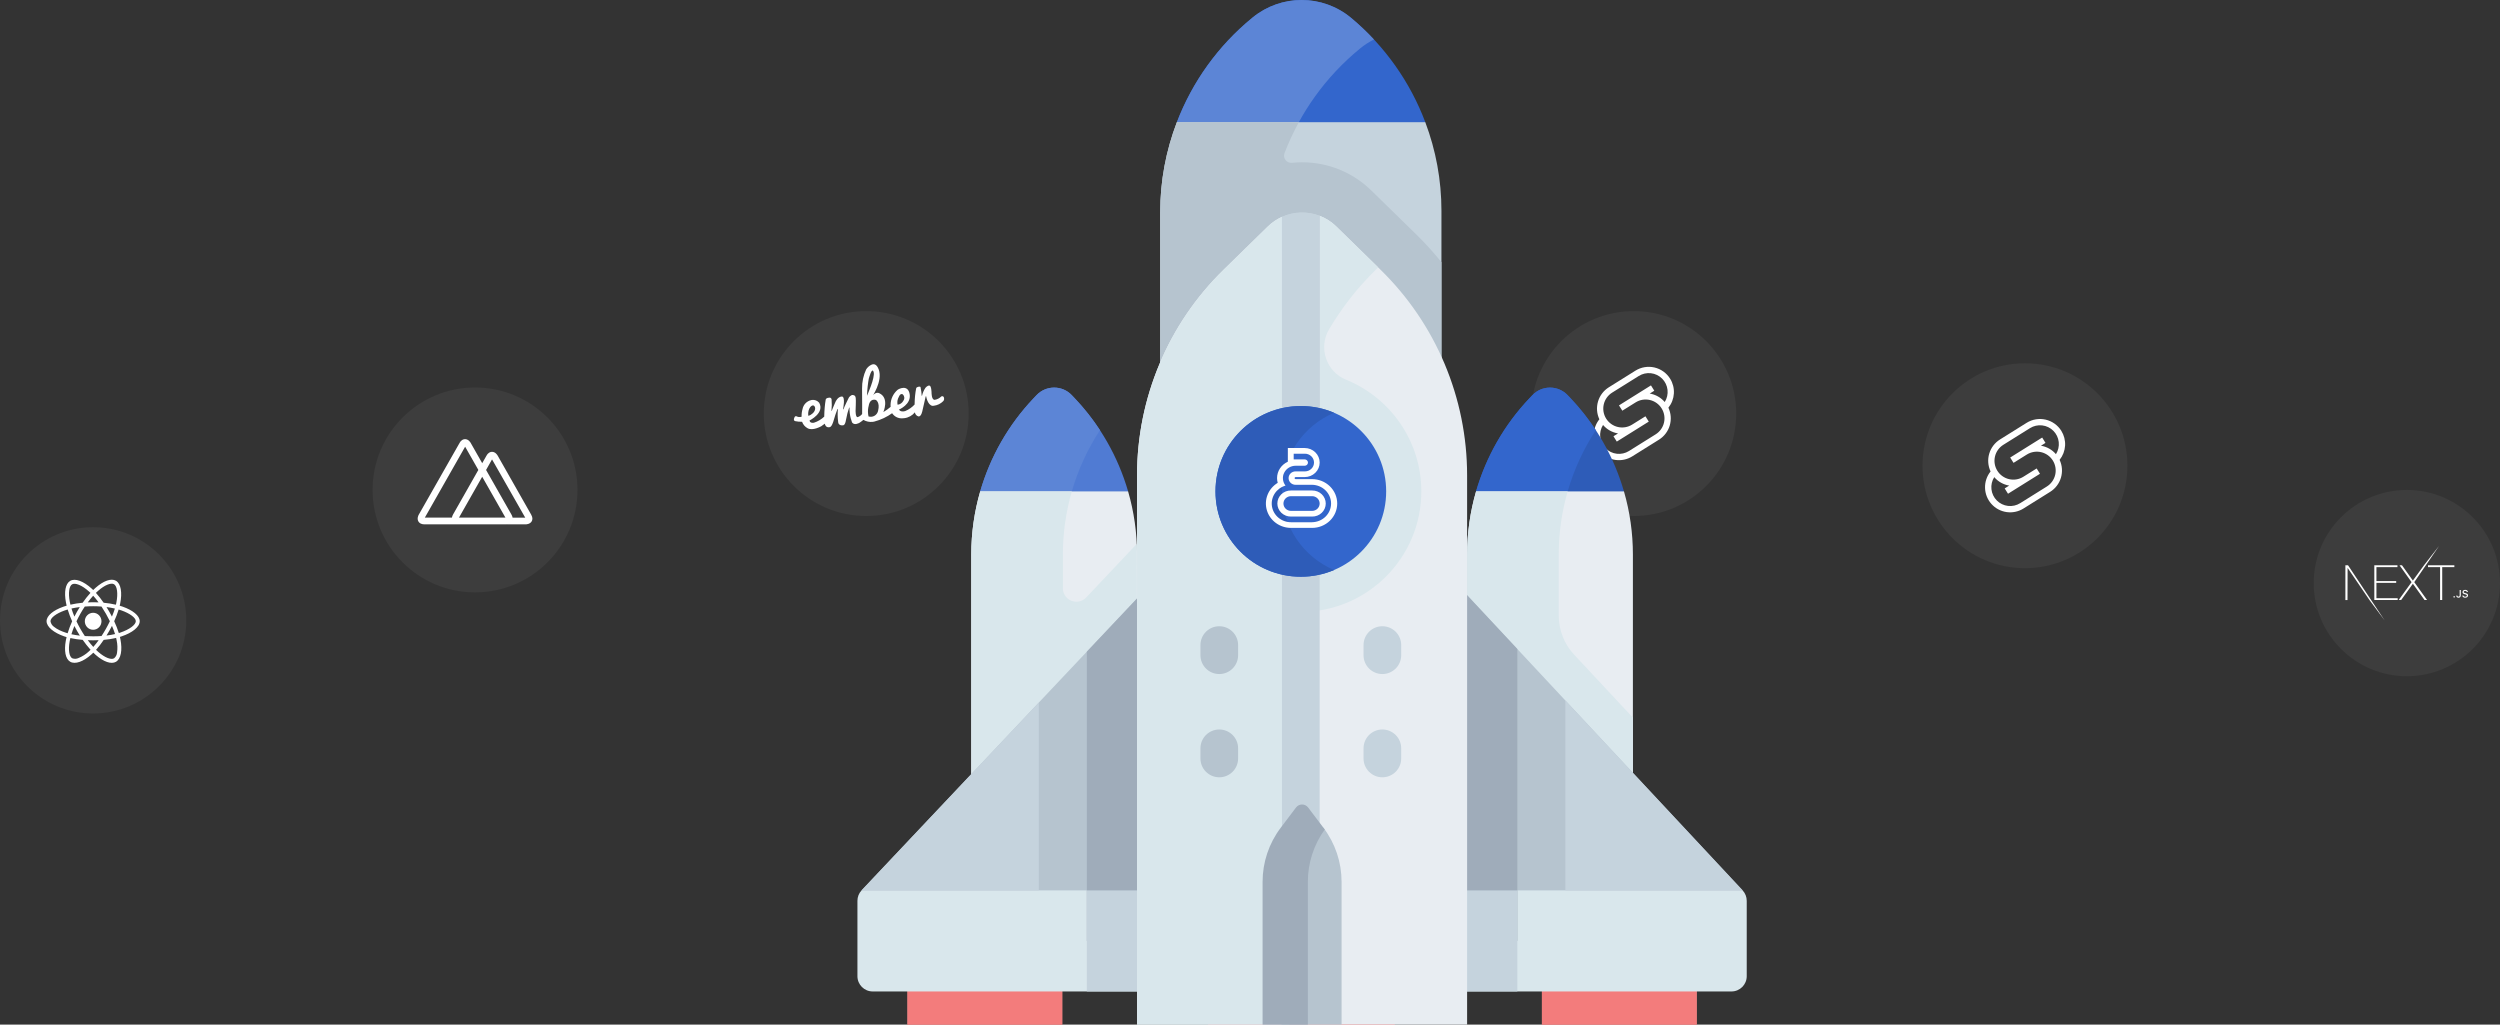 <svg width="1342" height="550" viewBox="0 0 1342 550" fill="none" xmlns="http://www.w3.org/2000/svg">
<rect x="0" y="0" width="1342" height="550" fill="#333333" stroke="none"/>
<circle cx="465" cy="222" r="55" fill="white" fill-opacity="0.05"/>
<path d="M506.722 213.521C506.721 213.514 506.72 213.504 506.719 213.497C506.656 212.982 506.187 212.616 505.672 212.679C505.521 212.698 505.384 212.752 505.264 212.832L505.27 212.828C504.355 213.75 503.137 214.405 501.749 214.627L501.739 214.628C499.989 214.676 500.055 210.734 500.055 210.734C500.055 210.734 500 207.14 498.941 206.976C497.882 206.812 496.782 208.177 496.782 208.177C495.952 209.41 495.328 210.812 494.972 212.308L494.953 212.4L494.758 212.485C494.733 211.832 494.671 211.078 494.577 210.317C494.465 209.405 494.311 208.511 494.114 207.633L494.138 207.743C493.882 207.327 492.018 207.593 491.812 208.415C491.301 210.935 490.993 213.884 490.965 216.884L490.968 217.13C489.603 218.62 487.894 219.838 485.953 220.643L485.854 220.679C483.352 221.396 482.551 219.878 482.551 219.878C482.551 219.878 489.232 217.097 488.314 211.599C487.396 206.1 482.305 208.8 481.748 209.329C479.467 211.349 478.079 214.239 478.052 217.383L478.052 217.438C478.05 217.619 478.081 218.398 478.081 218.398C476.984 219.373 475.707 220.302 474.343 221.102L474.192 221.182C474.192 221.182 477.498 213.651 472.016 211.081C469.536 209.975 468.063 213.118 468.063 213.118C468.063 213.118 474.003 204.611 471.693 198.32C470.581 195.33 469 195.179 467.648 195.858C466.498 196.426 465.585 197.28 464.953 198.314L464.945 198.329C463.496 201.418 462.696 204.975 462.754 208.678L462.757 208.784C462.85 214.858 462.793 222.246 462.793 222.246C462.195 222.996 461.385 223.581 460.44 223.895L460.407 223.906C459.189 224.117 459.282 220.367 459.282 220.367C459.282 220.367 459.54 214.619 459.357 213.681C459.173 212.744 459.035 212.234 457.887 212.04C456.739 211.846 455.683 213.404 455.683 213.404C455.683 213.404 453.051 218.686 452.874 219.466L452.746 219.789L452.556 219.608C452.556 219.608 454.012 212.677 451.828 212.842C449.645 213.008 448.521 215.658 448.521 215.658C448.521 215.658 446.555 220.102 446.512 220.582L446.322 220.401C446.532 218.577 446.568 216.482 446.396 214.357L446.392 214.292C446.27 213.747 445.76 213.376 445.198 213.445C445.107 213.456 445.024 213.476 444.942 213.507L444.949 213.506C444.949 213.506 443.501 213.516 443.247 214.474C442.806 217.036 442.52 220.133 442.455 223.274L442.457 223.629C440.947 225.076 439.065 226.223 436.955 226.905L436.865 226.93C434.519 227.242 434.575 225.701 434.575 225.701C434.575 225.701 442.798 221.705 439.737 216.2C438.818 215.113 437.407 214.504 435.909 214.688C435.764 214.705 435.62 214.73 435.481 214.761L435.497 214.759C433.065 215.293 431.258 217.217 430.807 219.558L430.799 219.604C430.434 220.831 430.249 222.22 430.298 223.649L430.301 223.7C430.098 223.773 429.859 223.826 429.609 223.857C428.993 223.933 428.398 223.842 427.865 223.617L427.883 223.625C426.991 223.044 426.62 223.78 426.62 223.78C426.62 223.78 425.422 225.711 426.902 226.076C427.973 226.306 429.208 226.428 430.467 226.414L430.545 226.411C431.096 227.919 432.141 229.109 433.461 229.846L433.48 229.857C436.269 231.476 440.882 228.781 440.882 228.781L442.752 227.424C442.752 227.424 443.039 229.258 444.539 229.343C446.04 229.429 446.625 229.217 448.405 222.731C449.506 219.391 449.632 219.557 449.632 219.557L449.792 219.499C449.585 221.565 449.606 223.91 449.897 226.28C449.934 226.579 449.974 226.875 450.02 227.17L450.015 227.126C450.654 228.688 452.568 228.299 452.568 228.299C452.568 228.299 453.652 228.474 454.124 225.392C454.588 222.823 455.17 220.633 455.911 218.512L455.825 218.789L456.007 218.767C455.981 219.696 456.03 220.76 456.161 221.834C456.38 223.611 456.81 225.308 457.423 226.907L457.375 226.766C458.694 228.603 461.355 226.954 461.355 226.954C462.191 226.414 462.883 225.895 463.538 225.333L463.473 225.385C464.929 226.252 466.699 226.667 468.537 226.441C468.809 226.408 469.074 226.362 469.336 226.302L469.303 226.31C472.969 225.33 476.197 223.765 479.028 221.719L478.886 221.815C480.098 223.641 482.204 224.732 484.474 224.549L484.488 224.548C484.764 224.544 485.079 224.523 485.399 224.484C487.729 224.198 489.737 223.025 491.12 221.345L491.117 221.349C491.248 222.388 491.977 223.208 492.916 223.506L492.934 223.511C494.578 223.961 495.193 220.312 495.193 220.312L496.918 212.77L497.157 212.741C497.157 212.741 497.877 217.429 500.54 217.861C500.765 217.854 501.026 217.836 501.285 217.804C503.244 217.563 504.967 216.678 506.271 215.387L506.253 215.403C506.646 215.017 506.859 214.468 506.787 213.885C506.77 213.747 506.737 213.618 506.695 213.493L506.7 213.506L506.722 213.521ZM433.858 223.144C433.463 219.092 435.901 217.012 436.913 217.773C437.926 218.534 437.836 220.479 436.249 221.88C434.661 223.281 433.856 223.151 433.856 223.151L433.858 223.144ZM466.372 203.276C466.372 203.276 468.026 196.703 468.955 199.678C469.884 202.653 465.396 212.441 465.396 212.441C465.538 208.897 465.89 205.806 466.441 202.775L466.369 203.276L466.372 203.276ZM471.382 220.396C471.07 222.112 469.7 223.476 467.909 223.696C467.313 223.769 466.732 223.707 466.194 223.534L466.219 223.541C466.134 223.179 466.058 222.758 466.006 222.33C465.809 220.731 465.942 219.167 466.35 217.706L466.329 217.787C467.065 213.456 470.221 214.719 470.221 214.719C470.221 214.719 472.457 216.037 471.379 220.393L471.382 220.396ZM481.836 217.253C481.798 217.083 481.76 216.887 481.735 216.688C481.584 215.452 481.837 214.263 482.393 213.248L482.385 213.266C483.462 210.544 484.718 211.811 484.718 211.811C485.085 212.19 485.342 212.695 485.413 213.267C485.494 213.93 485.312 214.564 484.95 215.066C484.356 216.24 483.224 217.096 481.841 217.27L481.836 217.253Z" fill="white"/>
<circle cx="255" cy="263" r="55" fill="white" fill-opacity="0.05"/>
<g clip-path="url(#clip0_1_1725)">
<path d="M274.822 279.834L274.882 279.713C274.94 279.619 274.987 279.518 275.022 279.413V279.403C275.213 278.902 275.253 278.371 275.163 277.838V277.857C275.064 277.293 274.859 276.752 274.56 276.263L274.579 276.282L260.923 252.27L258.839 248.63L243.138 276.282C242.867 276.764 242.697 277.285 242.607 277.826V277.857C242.497 278.479 242.567 279.11 242.817 279.692L242.807 279.672C242.838 279.763 242.888 279.844 242.938 279.932L242.928 279.923C243.34 280.625 244.212 281.467 246.137 281.467H271.544C271.944 281.467 273.919 281.386 274.832 279.832L274.822 279.834ZM258.841 255.922L271.313 277.859H246.378L258.841 255.922ZM285.148 276.286L267.141 244.564C266.951 244.224 265.919 242.539 264.103 242.539C263.291 242.539 262.128 242.89 261.176 244.555L258.85 248.636L260.916 252.285L264.125 246.601L281.941 277.873H275.163C275.253 278.394 275.203 278.926 275.022 279.426V279.407C274.982 279.516 274.941 279.628 274.882 279.728V279.719L274.822 279.84C273.909 281.393 271.944 281.474 271.563 281.474H282.16C282.551 281.474 284.507 281.393 285.419 279.84C285.831 279.128 286.11 277.946 285.148 276.29V276.286ZM242.95 279.925L242.828 279.684V279.674C242.576 279.098 242.499 278.46 242.607 277.84V277.859H228.048L249.685 239.79L256.783 252.272L258.848 248.632L252.652 237.723C252.48 237.413 251.439 235.729 249.633 235.729C248.821 235.729 247.649 236.079 246.705 237.754L224.789 276.284C224.599 276.616 223.696 278.36 224.599 279.913C225.011 280.625 225.883 281.457 227.808 281.457H246.155C244.249 281.457 243.358 280.635 242.946 279.913L242.95 279.925Z" fill="white"/>
</g>
<circle cx="50" cy="333" r="50" fill="white" fill-opacity="0.05"/>
<path d="M65.84 325.651C65.312 325.472 64.785 325.303 64.258 325.143C64.346 324.775 64.424 324.406 64.502 324.038C65.703 318.101 64.912 313.33 62.246 311.756C59.678 310.252 55.488 311.816 51.25 315.581C50.83 315.95 50.42 316.338 50.029 316.726C49.766 316.468 49.492 316.209 49.219 315.959C44.775 311.935 40.322 310.242 37.656 311.826C35.098 313.34 34.336 317.832 35.41 323.45C35.518 324.008 35.635 324.556 35.772 325.114C35.147 325.293 34.531 325.492 33.955 325.701C28.74 327.544 25 330.453 25 333.461C25 336.569 28.984 339.686 34.404 341.579C34.844 341.728 35.283 341.878 35.732 342.007C35.586 342.605 35.459 343.193 35.342 343.8C34.316 349.329 35.117 353.711 37.676 355.216C40.312 356.769 44.746 355.176 49.062 351.321C49.404 351.012 49.746 350.693 50.088 350.355C50.518 350.783 50.967 351.191 51.416 351.59C55.596 355.255 59.727 356.74 62.275 355.235C64.912 353.682 65.772 348.97 64.658 343.233C64.57 342.794 64.473 342.346 64.365 341.888C64.678 341.798 64.981 341.699 65.283 341.599C70.918 339.696 75 336.618 75 333.461C75 330.443 71.152 327.514 65.84 325.651V325.651ZM52.627 317.195C56.26 313.967 59.648 312.702 61.191 313.609C62.842 314.575 63.477 318.48 62.441 323.609C62.373 323.948 62.305 324.277 62.217 324.606C60.049 324.108 57.852 323.749 55.645 323.55C54.375 321.697 52.988 319.924 51.484 318.26C51.865 317.892 52.236 317.543 52.627 317.195V317.195ZM41.328 338.631C41.826 339.497 42.334 340.364 42.871 341.21C41.348 341.041 39.834 340.792 38.34 340.463C38.77 339.029 39.307 337.545 39.932 336.031C40.381 336.907 40.84 337.774 41.328 338.631V338.631ZM38.369 326.648C39.775 326.329 41.27 326.07 42.822 325.871C42.305 326.697 41.797 327.544 41.318 328.401C40.84 329.247 40.371 330.114 39.932 330.991C39.316 329.506 38.799 328.052 38.369 326.648ZM41.045 333.511C41.69 332.136 42.393 330.791 43.135 329.467C43.877 328.142 44.678 326.857 45.518 325.592C46.982 325.482 48.477 325.422 50 325.422C51.523 325.422 53.027 325.482 54.482 325.592C55.312 326.847 56.103 328.132 56.855 329.447C57.607 330.761 58.31 332.106 58.975 333.471C58.32 334.845 57.617 336.2 56.865 337.535C56.123 338.86 55.332 340.145 54.502 341.42C53.047 341.529 51.533 341.579 50 341.579C48.467 341.579 46.982 341.529 45.547 341.44C44.697 340.175 43.897 338.88 43.145 337.555C42.393 336.23 41.699 334.885 41.045 333.511ZM58.682 338.611C59.18 337.734 59.648 336.848 60.107 335.951C60.732 337.395 61.279 338.86 61.758 340.364C60.244 340.712 58.711 340.981 57.168 341.161C57.695 340.324 58.193 339.467 58.682 338.611ZM60.088 330.991C59.629 330.114 59.16 329.237 58.672 328.381C58.193 327.534 57.695 326.697 57.178 325.871C58.75 326.07 60.254 326.339 61.66 326.668C61.211 328.142 60.684 329.576 60.088 330.991V330.991ZM50.02 319.784C51.045 320.92 52.012 322.115 52.91 323.351C50.977 323.261 49.033 323.261 47.1 323.351C48.057 322.066 49.043 320.87 50.02 319.784ZM38.691 313.678C40.332 312.702 43.975 314.097 47.812 317.563C48.057 317.782 48.301 318.021 48.555 318.26C47.041 319.924 45.645 321.697 44.365 323.55C42.158 323.749 39.971 324.098 37.803 324.586C37.676 324.078 37.568 323.56 37.461 323.042C36.543 318.221 37.148 314.585 38.691 313.678V313.678ZM36.299 339.935C35.889 339.816 35.488 339.686 35.088 339.547C33.008 338.88 30.645 337.824 28.936 336.439C27.949 335.742 27.285 334.666 27.1 333.461C27.1 331.638 30.186 329.307 34.639 327.723C35.195 327.524 35.762 327.345 36.328 327.176C36.992 329.337 37.793 331.459 38.721 333.511C37.783 335.593 36.973 337.744 36.299 339.935V339.935ZM47.685 349.697C46.074 351.201 44.209 352.397 42.178 353.213C41.094 353.741 39.844 353.791 38.73 353.343C37.178 352.426 36.533 348.91 37.412 344.179C37.52 343.621 37.637 343.063 37.773 342.515C39.961 342.993 42.168 343.322 44.404 343.492C45.693 345.354 47.109 347.137 48.623 348.811C48.31 349.119 47.998 349.418 47.685 349.697ZM50.078 347.277C49.082 346.181 48.086 344.966 47.119 343.661C48.057 343.701 49.023 343.721 50 343.721C51.006 343.721 51.992 343.701 52.969 343.651C52.07 344.916 51.103 346.121 50.078 347.277V347.277ZM62.842 350.265C62.754 351.48 62.168 352.616 61.23 353.383C59.678 354.299 56.367 353.104 52.793 349.976C52.383 349.618 51.973 349.229 51.553 348.831C53.047 347.147 54.424 345.364 55.674 343.492C57.91 343.302 60.137 342.954 62.334 342.446C62.432 342.854 62.52 343.262 62.598 343.661C63.076 345.812 63.154 348.054 62.842 350.265V350.265ZM64.619 339.557C64.346 339.647 64.072 339.736 63.789 339.816C63.105 337.644 62.266 335.523 61.299 333.461C62.236 331.429 63.027 329.337 63.691 327.195C64.199 327.345 64.688 327.504 65.156 327.664C69.707 329.257 72.9 331.628 72.9 333.441C72.9 335.393 69.492 337.913 64.619 339.557ZM50 338.063C52.471 338.063 54.473 336.021 54.473 333.501C54.473 330.981 52.471 328.939 50 328.939C47.529 328.939 45.527 330.981 45.527 333.501C45.527 336.021 47.529 338.063 50 338.063Z" fill="white"/>
<circle cx="1292" cy="313" r="50" fill="white" fill-opacity="0.05"/>
<g clip-path="url(#clip1_1_1725)">
<path d="M1274.53 303.429H1286.95V304.422H1275.67V311.9H1286.28V312.894H1275.67V321.104H1287.08V322.097H1274.53V303.429ZM1288.06 303.429H1289.38L1295.23 311.639L1301.2 303.429L1309.33 293L1295.98 312.502L1302.86 322.097H1301.49L1295.23 313.364L1288.94 322.097H1287.6L1294.53 312.502L1288.06 303.429H1288.06ZM1303.35 304.422V303.429H1317.5V304.422H1310.98V322.097H1309.84V304.422H1303.35V304.422ZM1259 303.429H1260.42L1280.04 332.985L1271.93 322.097L1260.19 304.841L1260.14 322.098H1259V303.429ZM1317.39 320.804C1317.15 320.804 1316.98 320.623 1316.98 320.388C1316.98 320.154 1317.15 319.972 1317.39 319.972C1317.62 319.972 1317.79 320.154 1317.79 320.388C1317.79 320.622 1317.62 320.804 1317.39 320.804ZM1318.5 319.71H1319.11C1319.12 320.042 1319.36 320.265 1319.72 320.265C1320.11 320.265 1320.34 320.025 1320.34 319.576V316.729H1320.96V319.579C1320.96 320.388 1320.49 320.854 1319.72 320.854C1319 320.854 1318.5 320.402 1318.5 319.71V319.71ZM1321.77 319.674H1322.38C1322.44 320.056 1322.81 320.299 1323.34 320.299C1323.84 320.299 1324.2 320.039 1324.2 319.682C1324.2 319.375 1323.97 319.191 1323.44 319.065L1322.93 318.94C1322.21 318.769 1321.88 318.418 1321.88 317.826C1321.88 317.109 1322.46 316.632 1323.33 316.632C1324.14 316.632 1324.73 317.109 1324.77 317.787H1324.17C1324.11 317.416 1323.79 317.184 1323.32 317.184C1322.83 317.184 1322.51 317.422 1322.51 317.784C1322.51 318.072 1322.72 318.236 1323.24 318.359L1323.68 318.468C1324.5 318.661 1324.83 318.996 1324.83 319.601C1324.83 320.371 1324.24 320.854 1323.29 320.854C1322.41 320.854 1321.81 320.394 1321.77 319.674V319.674Z" fill="white"/>
</g>
<circle cx="1087" cy="250" r="55" fill="white" fill-opacity="0.05"/>
<g clip-path="url(#clip2_1_1725)">
<path fill-rule="evenodd" clip-rule="evenodd" d="M1106.51 231.258C1107.99 233.631 1108.7 236.406 1108.54 239.199C1108.37 241.993 1107.35 244.666 1105.6 246.85C1107 249.837 1107.25 253.233 1106.32 256.397C1105.39 259.561 1103.33 262.273 1100.53 264.02L1086.22 272.96C1083.52 274.655 1080.31 275.338 1077.15 274.886C1073.99 274.435 1071.09 272.879 1068.97 270.494C1066.85 268.11 1065.64 265.051 1065.57 261.861C1065.49 258.671 1066.54 255.556 1068.54 253.07C1067.14 250.083 1066.88 246.687 1067.82 243.523C1068.75 240.36 1070.81 237.648 1073.61 235.9L1087.91 226.964C1089.41 226.025 1091.09 225.391 1092.84 225.099C1094.58 224.807 1096.37 224.861 1098.1 225.26C1099.82 225.659 1101.46 226.394 1102.9 227.423C1104.34 228.452 1105.57 229.755 1106.51 231.258H1106.51ZM1089.7 229.828C1091.64 228.611 1093.94 228.089 1096.22 228.349C1098.5 228.609 1100.62 229.635 1102.24 231.259C1103.86 232.883 1104.88 235.009 1105.13 237.288C1105.38 239.567 1104.85 241.864 1103.63 243.804C1101.57 241.39 1098.72 239.783 1095.58 239.267L1098.02 237.739L1096.24 234.878L1079.07 245.605L1080.86 248.462L1088.01 243.996C1090.29 242.574 1093.04 242.113 1095.65 242.717C1098.27 243.321 1100.54 244.938 1101.96 247.214C1103.38 249.49 1103.84 252.238 1103.24 254.853C1102.63 257.469 1101.02 259.737 1098.74 261.16L1084.44 270.099C1082.49 271.316 1080.19 271.838 1077.92 271.578C1075.64 271.318 1073.52 270.292 1071.9 268.668C1070.28 267.044 1069.26 264.918 1069.01 262.639C1068.75 260.36 1069.28 258.063 1070.51 256.123C1072.57 258.537 1075.42 260.144 1078.55 260.66L1076.11 262.185L1077.9 265.046L1095.06 254.319L1093.28 251.461L1086.12 255.931C1083.85 257.353 1081.1 257.813 1078.48 257.21C1075.87 256.606 1073.6 254.988 1072.18 252.711C1070.75 250.435 1070.29 247.686 1070.9 245.071C1071.5 242.455 1073.12 240.187 1075.4 238.764L1089.7 229.828Z" fill="white"/>
</g>
<circle cx="877" cy="222" r="55" fill="white" fill-opacity="0.05"/>
<g clip-path="url(#clip3_1_1725)">
<path fill-rule="evenodd" clip-rule="evenodd" d="M896.509 203.258C897.992 205.631 898.701 208.406 898.538 211.199C898.374 213.993 897.347 216.666 895.598 218.85C896.998 221.837 897.255 225.233 896.321 228.397C895.386 231.561 893.326 234.273 890.528 236.02L876.225 244.96C873.522 246.655 870.305 247.338 867.146 246.886C863.988 246.435 861.091 244.879 858.971 242.494C856.851 240.11 855.644 237.051 855.566 233.861C855.487 230.671 856.542 227.556 858.542 225.07C857.142 222.083 856.885 218.687 857.819 215.523C858.753 212.36 860.814 209.648 863.612 207.9L877.911 198.964C879.414 198.025 881.087 197.391 882.835 197.099C884.583 196.807 886.371 196.861 888.098 197.26C889.824 197.659 891.456 198.394 892.898 199.423C894.341 200.452 895.566 201.755 896.505 203.258H896.509ZM879.699 201.828C881.642 200.611 883.942 200.089 886.22 200.349C888.498 200.609 890.62 201.635 892.239 203.259C893.858 204.883 894.878 207.009 895.13 209.288C895.383 211.567 894.855 213.864 893.631 215.804C891.567 213.39 888.716 211.783 885.582 211.267L888.025 209.739L886.237 206.878L869.073 217.605L870.861 220.462L878.013 215.996C880.289 214.574 883.037 214.113 885.652 214.717C888.267 215.321 890.535 216.938 891.958 219.214C893.381 221.49 893.841 224.238 893.237 226.853C892.634 229.469 891.016 231.737 888.74 233.16L874.437 242.099C872.494 243.316 870.195 243.838 867.916 243.578C865.638 243.318 863.516 242.292 861.897 240.668C860.278 239.044 859.259 236.918 859.006 234.639C858.753 232.36 859.282 230.063 860.505 228.123C862.569 230.537 865.42 232.144 868.554 232.66L866.108 234.185L867.896 237.046L885.063 226.319L883.275 223.461L876.124 227.931C873.847 229.353 871.099 229.813 868.483 229.21C865.868 228.606 863.599 226.988 862.177 224.711C860.754 222.435 860.294 219.686 860.898 217.071C861.502 214.455 863.12 212.187 865.396 210.764L879.699 201.828Z" fill="white"/>
</g>
<g clip-path="url(#clip4_1_1725)">
<path d="M725.336 9.652C717.625 3.222 708.176 0 698.713 0C689.385 0 680.043 3.141 672.387 9.409L672.144 9.611C653.812 24.628 640.008 43.998 631.731 65.607L655.858 97.001H750.289L765.102 65.607C757 44.079 743.412 24.736 725.336 9.652V9.652Z" fill="#3366CC"/>
<path d="M689.555 82.132C697.831 60.524 711.635 41.154 729.968 26.137L730.21 25.935C732.503 24.057 734.979 22.5 737.53 21.183C733.734 17.117 729.659 13.257 725.336 9.65C717.625 3.22 708.176 -0.002 698.713 -0.002C689.385 -0.002 680.043 3.139 672.387 9.407L672.144 9.609C653.812 24.626 640.008 43.996 631.731 65.605L655.858 96.999H684.857C686.15 91.953 687.697 86.983 689.555 82.132V82.132Z" fill="#5C85D6"/>
<path d="M773.77 113.151V353.686H622.795V113.879C622.795 97.164 625.895 80.84 631.732 65.607H765.102C770.777 80.638 773.77 96.719 773.77 113.151Z" fill="#C5D3DD"/>
<path d="M843.15 213.858L841.519 212.133C836.37 206.7 827.716 206.7 822.567 212.133L820.936 213.858C807.442 228.093 797.71 245.253 792.345 263.774L805.37 285.402H864.135L871.741 263.774C866.376 245.253 856.644 228.093 843.15 213.858V213.858Z" fill="#2E5CB8"/>
<path d="M841.529 263.774C844.895 252.155 849.981 241.072 856.636 230.909C852.684 224.873 848.18 219.163 843.152 213.858L841.521 212.133C836.372 206.7 827.718 206.7 822.569 212.133L820.938 213.858C807.444 228.093 797.712 245.253 792.347 263.774L805.372 285.402H837.359C838.1 278.051 839.497 270.811 841.529 263.774V263.774Z" fill="#3366CC"/>
<path d="M876.541 297.648V456.334H787.547V297.648C787.547 286.096 789.191 274.692 792.346 263.773H871.742C874.897 274.692 876.541 286.096 876.541 297.648V297.648Z" fill="#E8EDF2"/>
<path d="M576.977 213.858L575.346 212.133C570.196 206.7 561.542 206.7 556.393 212.133L554.762 213.858C541.268 228.093 531.536 245.253 526.171 263.774L538.722 285.596C538.722 285.596 597.636 287.122 597.636 285.596C597.636 284.07 605.568 263.774 605.568 263.774C600.203 245.253 590.47 228.093 576.977 213.858Z" fill="#507BD3"/>
<path d="M575.356 263.774C578.722 252.155 583.809 241.072 590.463 230.909C586.51 224.873 582.007 219.163 576.979 213.858L575.348 212.133C570.198 206.7 561.544 206.7 556.395 212.133L554.764 213.858C541.27 228.093 531.538 245.253 526.173 263.774L538.724 285.596C538.724 285.596 555.475 286.03 571.113 286.204C571.832 278.578 573.249 271.067 575.356 263.774V263.774Z" fill="#5C85D6"/>
<path d="M610.366 297.648V474.181H521.372V297.648C521.372 286.096 523.017 274.692 526.171 263.773H605.568C608.722 274.692 610.366 286.096 610.366 297.648V297.648Z" fill="#E8EDF2"/>
<path d="M835.662 573.826H902.819C907.213 573.826 910.776 570.263 910.776 565.869V517.404H827.703V565.869C827.703 570.263 831.266 573.826 835.662 573.826V573.826Z" fill="#F79595"/>
<path d="M562.252 573.811H495.095C490.7 573.811 487.138 570.248 487.138 565.854V513.346H570.21V565.854C570.21 570.248 566.646 573.811 562.252 573.811V573.811Z" fill="#F79595"/>
<path d="M756.457 565.299L769.998 594.063C770.602 595.347 770.916 596.749 770.916 598.167V616.6C770.916 621.791 766.707 626 761.516 626H636.396C631.205 626 626.996 621.791 626.996 616.6V598.167C626.996 596.747 627.309 595.347 627.914 594.063L641.455 565.299L654.509 536.766H742.055L756.457 565.299Z" fill="#F79595"/>
<path d="M610.217 291.962L583.07 320.725C578.57 325.493 570.555 322.309 570.555 315.753V297.65C570.555 286.098 572.199 274.694 575.354 263.775H526.171C523.017 274.694 521.372 286.098 521.372 297.65V474.183H570.555V404.422H610.366C610.366 404.422 610.306 293.854 610.217 291.962V291.962Z" fill="#D9E7EC"/>
<path d="M845.013 351.45C839.691 345.748 836.731 338.24 836.731 330.439V297.65C836.731 286.098 838.375 274.694 841.529 263.775H792.347C789.192 274.694 787.548 286.098 787.548 297.65V456.336H824.492H836.732H876.543V385.229L845.013 351.45Z" fill="#D9E7EC"/>
<path d="M735.514 263.775H664.623L462.465 477.971L496.646 505.093H915.273L935.448 477.971L735.514 263.775Z" fill="#B6C4CF"/>
<path d="M487.138 513.346V565.854C487.138 570.248 490.7 573.811 495.095 573.811H533.757C529.362 573.811 525.799 570.248 525.799 565.854C525.799 558.441 531.809 552.432 539.221 552.432H570.21V513.346H525.799H487.138Z" fill="#F37C7C"/>
<path d="M910.775 552.433V517.405H866.364H827.702V565.869C827.702 570.263 831.265 573.826 835.659 573.826H874.321C869.927 573.826 866.364 570.263 866.364 565.869V565.855C866.364 558.443 872.373 552.433 879.786 552.433H910.775Z" fill="#F37C7C"/>
<path d="M937.645 483.551V524.032C937.645 528.547 933.978 532.214 929.463 532.214H468.45C463.934 532.214 460.268 528.547 460.268 524.032V483.551C460.268 481.475 461.049 479.48 462.465 477.971H935.448C936.863 479.48 937.645 481.475 937.645 483.551Z" fill="#D9E7EC"/>
<path d="M773.77 140.728C769.463 135.421 764.854 130.339 759.938 125.535L736.134 102.27C726.139 92.499 712.935 87.117 698.955 87.117C697.134 87.117 695.326 87.212 693.539 87.398C690.697 87.692 688.509 84.865 689.531 82.196C689.539 82.176 689.547 82.154 689.555 82.134C691.73 76.456 694.296 70.937 697.217 65.607H631.732C625.895 80.84 622.795 97.164 622.795 113.879V353.686H680.618V225.909H773.77V140.728Z" fill="#B6C4CF"/>
<path d="M769.146 592.255L756.457 565.301L742.055 536.768H694.512H677.087H654.509L641.455 565.301L627.914 594.065C627.31 595.349 626.996 596.75 626.996 598.169V616.602C626.996 621.793 631.205 626.002 636.396 626.002H676.399C671.208 626.002 666.999 621.793 666.999 616.602V609.399C666.999 605.605 670.852 602.907 674.347 604.381C677.094 605.541 680.112 606.182 683.276 606.182H714.636C723.082 606.182 730.476 601.611 734.488 594.816C735.438 593.207 737.2 592.255 739.068 592.255H769.146Z" fill="#F37C7C"/>
<path d="M664.623 263.775L583.406 349.828V505.093H814.507V348.402L735.513 263.775H664.623Z" fill="#9FACBA"/>
<path d="M583.406 477.971H814.506V532.214H583.406V477.971Z" fill="#C5D3DD"/>
<path d="M741.095 144.815L717.289 121.549C714.659 118.978 711.62 117.084 708.387 115.84L706.884 119.773H690.831L688.178 116.419C685.452 117.649 682.883 119.339 680.622 121.547L656.817 144.814C627.107 173.849 610.365 213.615 610.365 255.147V549.912C610.365 558.417 617.253 565.292 625.746 565.292H772.165C780.657 565.292 787.545 558.417 787.545 549.912V255.148C787.546 213.616 770.804 173.851 741.095 144.815V144.815Z" fill="#E8EDF2"/>
<path d="M698.282 328.461C733.95 328.461 762.967 299.444 762.967 263.776C762.967 236.702 746.244 213.469 722.585 203.846C711.975 199.53 707.588 186.74 713.4 176.87C720.256 165.226 728.672 154.433 738.511 144.816L739.802 143.553L717.289 121.549C714.659 118.978 711.62 117.084 708.387 115.84L706.884 119.773H690.831L688.178 116.419C685.452 117.649 682.883 119.339 680.622 121.547L656.817 144.814C627.107 173.849 610.365 213.615 610.365 255.147V549.912C610.365 558.417 617.253 565.292 625.746 565.292H707.438C698.946 565.292 692.057 558.417 692.057 549.912V334.681C692.06 331.243 694.846 328.458 698.282 328.461V328.461Z" fill="#D9E7EC"/>
<path d="M698.282 528.376C703.865 528.376 708.392 523.85 708.392 518.266V115.841C701.874 113.331 694.57 113.536 688.172 116.424V518.266C688.172 523.85 692.699 528.376 698.282 528.376V528.376Z" fill="#C5D3DD"/>
<path d="M688.155 116.39L688.173 283.14H708.393V115.826C701.875 113.316 694.554 113.502 688.155 116.39Z" fill="#C5D3DD"/>
<path d="M698.283 309.588C723.584 309.588 744.095 289.077 744.095 263.776C744.095 238.474 723.584 217.963 698.283 217.963C672.981 217.963 652.47 238.474 652.47 263.776C652.47 289.077 672.981 309.588 698.283 309.588Z" fill="#3366CC"/>
<path d="M688.173 263.776C688.173 244.807 699.702 228.531 716.134 221.571C710.648 219.248 704.615 217.963 698.283 217.963C672.981 217.963 652.47 238.474 652.47 263.776C652.47 289.077 672.981 309.588 698.283 309.588C704.615 309.588 710.648 308.303 716.134 305.98C699.702 299.02 688.173 282.745 688.173 263.776Z" fill="#2E5CB8"/>
<path d="M704.321 257.196H695.513C695.363 257.196 695.218 257.138 695.112 257.034C695.005 256.931 694.945 256.791 694.945 256.645C694.945 256.499 695.005 256.359 695.112 256.255C695.218 256.152 695.363 256.094 695.513 256.094H700.359C702.491 256.094 704.535 255.272 706.043 253.81C707.55 252.348 708.397 250.365 708.397 248.297C708.397 246.229 707.55 244.246 706.043 242.784C704.535 241.321 702.491 240.5 700.359 240.5H691.313V247.852C689.584 248.63 688.121 249.87 687.096 251.428C686.07 252.985 685.525 254.795 685.524 256.643C685.522 257.504 685.639 258.362 685.874 259.192C683.389 260.698 681.476 262.947 680.426 265.6C679.375 268.254 679.244 271.167 680.052 273.899C680.86 276.631 682.563 279.033 684.904 280.743C687.245 282.453 690.096 283.376 693.026 283.375H704.321C707.9 283.375 711.333 281.995 713.863 279.54C716.394 277.085 717.816 273.756 717.816 270.284C717.816 266.812 716.394 263.483 713.863 261.028C711.333 258.573 707.9 257.196 704.321 257.196ZM704.321 280.336H693.026C690.538 280.337 688.134 279.47 686.251 277.893C684.369 276.315 683.135 274.133 682.775 271.746C682.415 269.359 682.954 266.925 684.291 264.891C685.629 262.857 687.677 261.358 690.061 260.669C689.289 259.684 688.817 258.51 688.696 257.279C688.576 256.047 688.813 254.808 689.379 253.7C689.946 252.592 690.821 251.659 691.905 251.008C692.988 250.356 694.238 250.011 695.513 250.012H700.359C700.825 250.012 701.272 249.832 701.601 249.513C701.93 249.193 702.115 248.76 702.115 248.308C702.115 247.856 701.93 247.423 701.601 247.103C701.272 246.784 700.825 246.604 700.359 246.604H694.452V243.548H700.359C701.011 243.534 701.659 243.647 702.266 243.88C702.872 244.112 703.425 244.46 703.891 244.902C704.357 245.345 704.727 245.873 704.98 246.456C705.233 247.039 705.363 247.666 705.363 248.298C705.363 248.931 705.233 249.557 704.98 250.14C704.727 250.723 704.357 251.251 703.891 251.694C703.425 252.136 702.872 252.484 702.266 252.717C701.659 252.949 701.011 253.062 700.359 253.048H695.513C695.019 253.036 694.527 253.121 694.067 253.296C693.606 253.471 693.187 253.734 692.832 254.069C692.478 254.404 692.197 254.805 692.005 255.247C691.813 255.689 691.714 256.164 691.714 256.644C691.714 257.124 691.813 257.599 692.005 258.041C692.197 258.483 692.478 258.883 692.832 259.218C693.187 259.553 693.606 259.816 694.067 259.992C694.527 260.167 695.019 260.251 695.513 260.239H704.321C707.041 260.278 709.635 261.354 711.544 263.233C713.453 265.112 714.523 267.645 714.523 270.283C714.523 272.921 713.453 275.454 711.544 277.333C709.635 279.212 707.041 280.288 704.321 280.327V280.336ZM704.321 263.296H693.026C692.068 263.279 691.116 263.448 690.226 263.792C689.336 264.137 688.526 264.649 687.843 265.3C687.159 265.952 686.616 266.729 686.246 267.586C685.875 268.442 685.685 269.362 685.685 270.292C685.685 271.221 685.875 272.141 686.246 272.998C686.616 273.855 687.159 274.632 687.843 275.283C688.526 275.934 689.336 276.447 690.226 276.791C691.116 277.135 692.068 277.304 693.026 277.288H704.321C705.279 277.304 706.231 277.135 707.121 276.791C708.011 276.447 708.821 275.934 709.504 275.283C710.188 274.632 710.73 273.855 711.101 272.998C711.472 272.141 711.662 271.221 711.662 270.292C711.662 269.362 711.472 268.442 711.101 267.586C710.73 266.729 710.188 265.952 709.504 265.3C708.821 264.649 708.011 264.137 707.121 263.792C706.231 263.448 705.279 263.279 704.321 263.296ZM704.321 274.242H693.026C691.946 274.242 690.91 273.826 690.147 273.085C689.383 272.345 688.954 271.34 688.954 270.293C688.954 269.246 689.383 268.241 690.147 267.5C690.91 266.76 691.946 266.344 693.026 266.344H704.321C705.401 266.344 706.436 266.76 707.2 267.5C707.963 268.241 708.392 269.246 708.392 270.293C708.392 271.34 707.963 272.345 707.2 273.085C706.436 273.826 705.401 274.242 704.321 274.242Z" fill="white"/>
<path d="M710.455 444.382L702.248 441.246L692.06 456.335L686.668 578.597L693.661 582.936L698.521 579.352L702.586 586.911C702.586 586.911 705.332 588.48 705.439 588.48C705.452 588.48 705.458 588.545 705.458 588.657H714.637C717.687 588.657 720.159 586.185 720.159 583.136V473.322C720.157 462.876 716.751 452.716 710.455 444.382Z" fill="#B6C4CF"/>
<path d="M702.055 583.137V473.323C702.055 463.249 705.244 453.445 711.119 445.285C710.902 444.984 710.678 444.679 710.454 444.383L702.207 433.468C700.577 431.31 697.335 431.31 695.706 433.468L687.459 444.383C681.162 452.717 677.756 462.877 677.756 473.323V583.137C677.756 586.186 680.228 588.658 683.277 588.658H707.577C704.527 588.658 702.055 586.186 702.055 583.137Z" fill="#9FACBA"/>
<path d="M654.509 361.829C648.926 361.829 644.399 357.303 644.399 351.719V346.276C644.399 340.693 648.926 336.166 654.509 336.166C660.093 336.166 664.619 340.693 664.619 346.276V351.719C664.619 357.304 660.093 361.829 654.509 361.829Z" fill="#B6C4CF"/>
<path d="M654.509 417.253C648.926 417.253 644.399 412.726 644.399 407.143V401.7C644.399 396.116 648.926 391.59 654.509 391.59C660.093 391.59 664.619 396.116 664.619 401.7V407.143C664.619 412.726 660.093 417.253 654.509 417.253Z" fill="#B6C4CF"/>
<path d="M742.055 361.829C736.472 361.829 731.945 357.303 731.945 351.719V346.276C731.945 340.693 736.472 336.166 742.055 336.166C747.639 336.166 752.165 340.693 752.165 346.276V351.719C752.165 357.304 747.64 361.829 742.055 361.829Z" fill="#C5D3DD"/>
<path d="M742.055 417.253C736.472 417.253 731.945 412.726 731.945 407.143V401.7C731.945 396.116 736.472 391.59 742.055 391.59C747.639 391.59 752.165 396.116 752.165 401.7V407.143C752.165 412.726 747.64 417.253 742.055 417.253Z" fill="#C5D3DD"/>
<path d="M840.293 376.035L935.447 477.97H840.279V376.049L840.293 376.035Z" fill="#C5D3DD"/>
<path d="M557.633 377.141V477.971H462.465L557.633 377.141Z" fill="#C5D3DD"/>
</g>
<defs>
<clipPath id="clip0_1_1725">
<rect width="61.6" height="61.6" fill="white" transform="translate(224.2 227.799)"/>
</clipPath>
<clipPath id="clip1_1_1725">
<rect width="65.833" height="40" fill="white" transform="translate(1259 293)"/>
</clipPath>
<clipPath id="clip2_1_1725">
<rect width="50.6" height="50.6" fill="white" transform="translate(1061.7 224.699)"/>
</clipPath>
<clipPath id="clip3_1_1725">
<rect width="50.6" height="50.6" fill="white" transform="translate(851.7 196.699)"/>
</clipPath>
<clipPath id="clip4_1_1725">
<rect width="669.915" height="550" fill="white" transform="translate(364)"/>
</clipPath>
</defs>
</svg>
